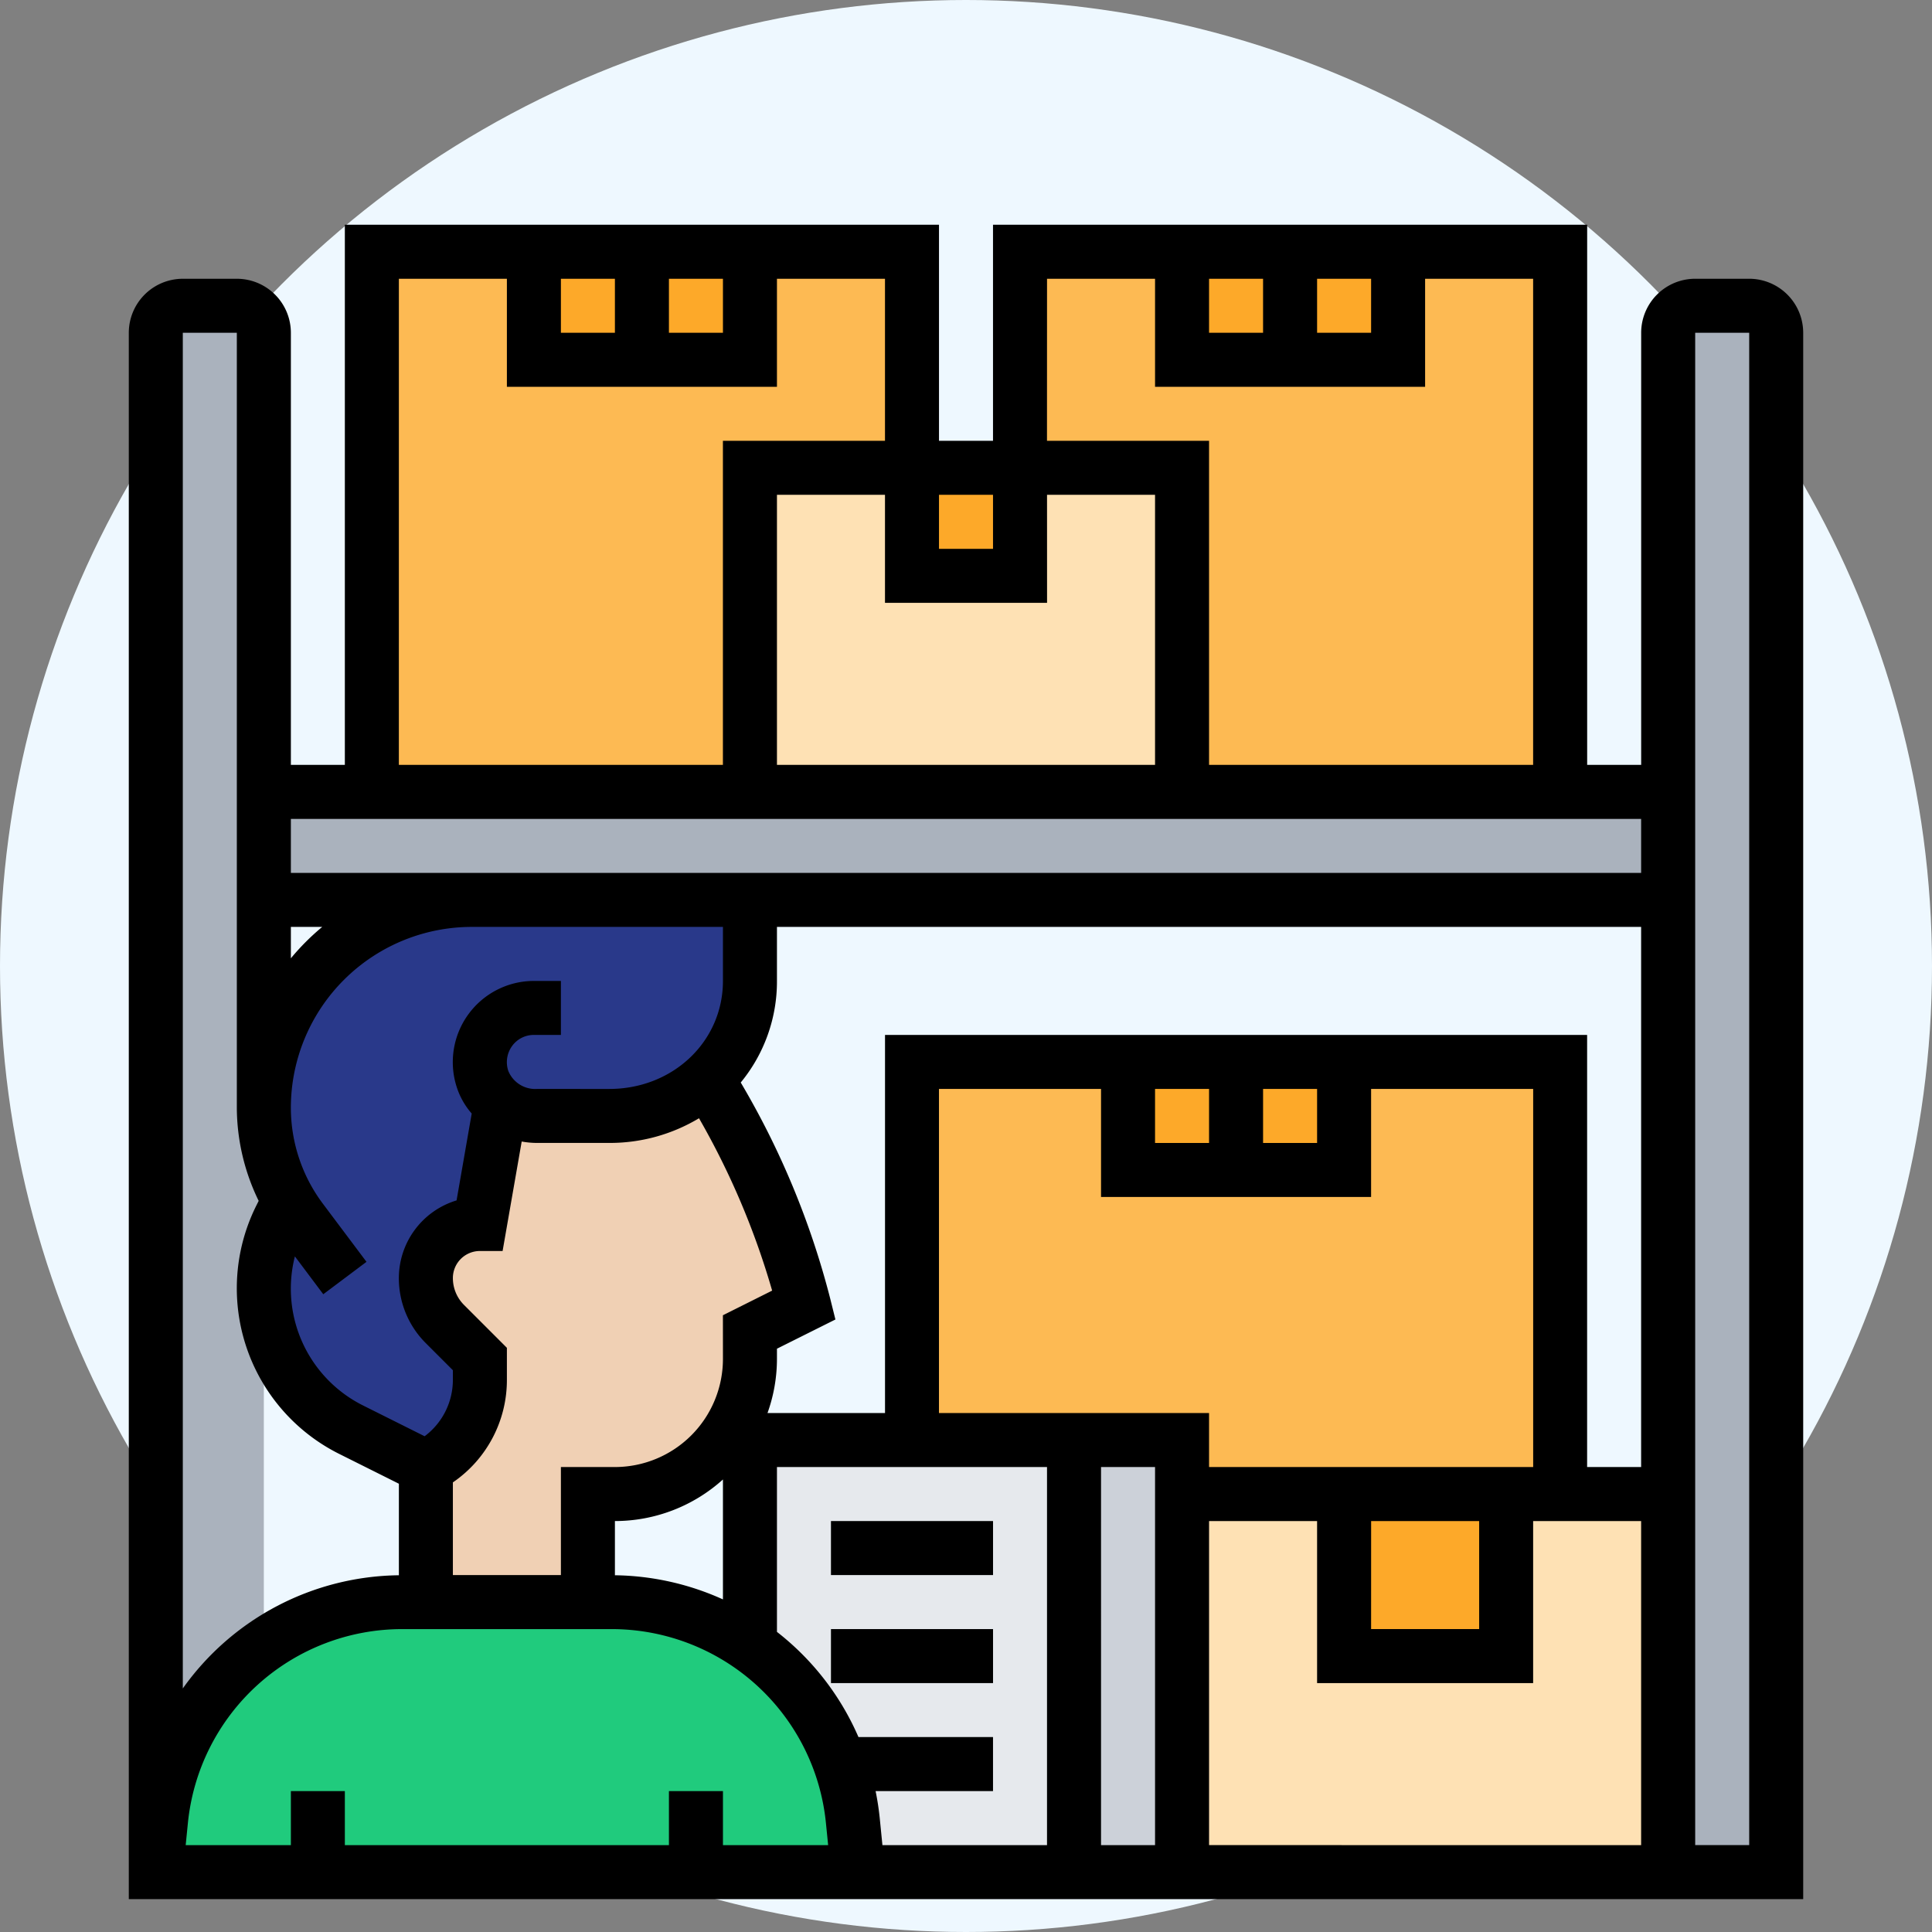 <svg xmlns="http://www.w3.org/2000/svg" width="180" height="180" viewBox="0 0 180 180">
  <rect x="0" y="0" width="180" height="180" fill="#808080" stroke="none"/>
  <g id="_6" data-name="6" transform="translate(-1067 -1609.061)">
    <circle id="Ellipse_6161" data-name="Ellipse 6161" cx="90" cy="90" r="90" transform="translate(1067 1609.061)" fill="#eef8ff"/>
    <g id="inventario" transform="translate(1078 1629)">
      <g id="Group_158184" data-name="Group 158184" transform="translate(3.516 3.516)">
        <g id="Group_158166" data-name="Group 158166" transform="translate(10.065 50.323)">
          <path id="Path_266781" data-name="Path 266781" d="M136.839,22V32.065H6V22H136.839Z" transform="translate(-6 -22)" fill="#aab2bd"/>
        </g>
        <g id="Group_158167" data-name="Group 158167" transform="translate(140.903 5.032)">
          <path id="Path_266782" data-name="Path 266782" d="M68.065,6.516V149.935H58V6.516A2.524,2.524,0,0,1,60.516,4h5.032A2.524,2.524,0,0,1,68.065,6.516Z" transform="translate(-58 -4)" fill="#aab2bd"/>
        </g>
        <g id="Group_158168" data-name="Group 158168" transform="translate(0 5.032)">
          <path id="Path_266783" data-name="Path 266783" d="M12.065,6.516V149.935H2V6.516A2.524,2.524,0,0,1,4.516,4H9.548A2.524,2.524,0,0,1,12.065,6.516Z" transform="translate(-2 -4)" fill="#aab2bd"/>
        </g>
        <g id="Group_158169" data-name="Group 158169" transform="translate(85.548 110.71)">
          <path id="Path_266784" data-name="Path 266784" d="M46.065,51.032V86.258H36V46H46.065Z" transform="translate(-36 -46)" fill="#ccd1d9"/>
        </g>
        <g id="Group_158170" data-name="Group 158170" transform="translate(55.355 110.71)">
          <path id="Path_266785" data-name="Path 266785" d="M54.194,46V86.258H34.065l-.478-4.781A22.5,22.5,0,0,0,24,65.173V46H54.194Z" transform="translate(-24 -46)" fill="#e6e9ed"/>
        </g>
        <g id="Group_158171" data-name="Group 158171" transform="translate(95.613 115.742)">
          <path id="Path_266786" data-name="Path 266786" d="M40,48H85.29V83.226H40Z" transform="translate(-40 -48)" fill="#fee1b4"/>
        </g>
        <g id="Group_158172" data-name="Group 158172" transform="translate(70.452 75.484)">
          <path id="Path_266787" data-name="Path 266787" d="M30,32V67.226H55.161v5.032H90.387V32Z" transform="translate(-30 -32)" fill="#fdba53"/>
        </g>
        <g id="Group_158173" data-name="Group 158173" transform="translate(20.129)">
          <path id="Path_266788" data-name="Path 266788" d="M60.323,2V22.129h-15.1V52.323H10V2H25.1V12.065H45.226V2Z" transform="translate(-10 -2)" fill="#fdba53"/>
        </g>
        <g id="Group_158174" data-name="Group 158174" transform="translate(80.516)">
          <path id="Path_266789" data-name="Path 266789" d="M84.323,2V52.323H49.1V22.129H34V2H49.1V12.065H69.226V2Z" transform="translate(-34 -2)" fill="#fdba53"/>
        </g>
        <g id="Group_158175" data-name="Group 158175" transform="translate(55.355 20.129)">
          <path id="Path_266790" data-name="Path 266790" d="M24,10H64.258V40.194H24Z" transform="translate(-24 -10)" fill="#fee1b4"/>
        </g>
        <g id="Group_158176" data-name="Group 158176" transform="translate(70.452 20.129)">
          <path id="Path_266791" data-name="Path 266791" d="M30,10H40.065V20.065H30Z" transform="translate(-30 -10)" fill="#fda929"/>
        </g>
        <g id="Group_158177" data-name="Group 158177" transform="translate(110.71 115.742)">
          <path id="Path_266792" data-name="Path 266792" d="M46,48H61.1V63.1H46Z" transform="translate(-46 -48)" fill="#fda929"/>
        </g>
        <g id="Group_158178" data-name="Group 158178" transform="translate(90.581 75.484)">
          <path id="Path_266793" data-name="Path 266793" d="M38,32H58.129V42.065H38Z" transform="translate(-38 -32)" fill="#fda929"/>
        </g>
        <g id="Group_158179" data-name="Group 158179" transform="translate(95.613)">
          <path id="Path_266794" data-name="Path 266794" d="M40,2H60.129V12.065H40Z" transform="translate(-40 -2)" fill="#fda929"/>
        </g>
        <g id="Group_158180" data-name="Group 158180" transform="translate(35.226)">
          <path id="Path_266795" data-name="Path 266795" d="M16,2H36.129V12.065H16Z" transform="translate(-16 -2)" fill="#fda929"/>
        </g>
        <g id="Group_158181" data-name="Group 158181" transform="translate(0 125.806)">
          <path id="Path_266796" data-name="Path 266796" d="M52.323,77.161H2l.478-4.781A22.631,22.631,0,0,1,25,52H44.422a22.725,22.725,0,0,1,12.933,4.051v.025a22.5,22.5,0,0,1,9.586,16.3l.478,4.781Z" transform="translate(-2 -52)" fill="#20cb7d"/>
        </g>
        <g id="Group_158182" data-name="Group 158182" transform="translate(10.065 60.387)">
          <path id="Path_266797" data-name="Path 266797" d="M8.34,54.055A17.209,17.209,0,0,1,6,45.374,19.388,19.388,0,0,1,25.374,26h23.4a2.524,2.524,0,0,1,2.516,2.516v5.032a12.374,12.374,0,0,1-4,9.134,13.281,13.281,0,0,1-9.108,3.447H31.438a5.458,5.458,0,0,1-3.346-1.107l-.025.025L26.129,56.194A5.047,5.047,0,0,0,21.1,61.226a6.055,6.055,0,0,0,1.786,4.3l3.246,3.246v1.912A9.092,9.092,0,0,1,21.1,78.839l-6.945-3.472A14.73,14.73,0,0,1,7.56,55.59Z" transform="translate(-6 -26)" fill="#29398a"/>
        </g>
        <g id="Group_158183" data-name="Group 158183" transform="translate(25.161 77.069)">
          <path id="Path_266798" data-name="Path 266798" d="M18.995,34.97a5.458,5.458,0,0,0,3.346,1.107h6.743a13.281,13.281,0,0,0,9.108-3.447l.025.025A75.69,75.69,0,0,1,47.226,53.69l-5.032,2.516v2.516A12.585,12.585,0,0,1,29.613,71.3H27.1V81.367H12V68.787a9.092,9.092,0,0,0,5.032-8.152V58.722l-3.246-3.246A6.055,6.055,0,0,1,12,51.174a5.047,5.047,0,0,1,5.032-5.032L18.97,35Z" transform="translate(-12 -32.63)" fill="#f0d0b4"/>
        </g>
      </g>
      <g id="Group_158185" data-name="Group 158185" transform="translate(1 1)">
        <path id="Path_266799" data-name="Path 266799" d="M151.968,6.032h-5.032a5.037,5.037,0,0,0-5.032,5.032V51.323h-5.032V1H81.516V21.129H76.484V1H21.129V51.323H16.1V11.065a5.037,5.037,0,0,0-5.032-5.032H6.032A5.037,5.037,0,0,0,1,11.065V157H157V11.065A5.037,5.037,0,0,0,151.968,6.032Zm-50.323,0h5.032v5.032h-5.032Zm10.065,0h5.032v5.032H111.71Zm-25.161,0H96.613V16.1h25.161V6.032h10.064v45.29H101.645V21.129h-15.1Zm0,20.129H96.613V51.323H61.387V26.161H71.452V36.226h15.1Zm-5.032,0v5.032H76.484V26.161ZM41.258,6.032H46.29v5.032H41.258Zm10.065,0h5.032v5.032H51.323Zm-25.161,0H36.226V16.1H61.387V6.032H71.452v15.1h-15.1V51.323H26.161ZM141.9,56.355v5.032H16.1V56.355ZM51.323,146.935v5.032H21.129v-5.032H16.1v5.032H6.3l.2-2a20.065,20.065,0,0,1,20.028-18.126h19.4a20.065,20.065,0,0,1,20.028,18.126l.2,2h-9.8v-5.032ZM16.1,66.419h2.921A22.12,22.12,0,0,0,16.1,69.343Zm.377,30.7,2.642,3.523,4.026-3.019-4.079-5.437a14.912,14.912,0,0,1-2.967-8.9A16.859,16.859,0,0,1,32.96,66.419H56.355v5.032c0,5.644-4.655,10.065-10.593,10.065H39.011a2.709,2.709,0,0,1-2.649-1.666,2.562,2.562,0,0,1,.355-2.343,2.492,2.492,0,0,1,2.025-1.024h2.516V71.452H38.742a7.564,7.564,0,0,0-7.194,9.876,6.957,6.957,0,0,0,1.4,2.478L31.538,91.9a7.565,7.565,0,0,0-5.377,7.231,8.536,8.536,0,0,0,2.516,6.074l2.516,2.516v.881a6.552,6.552,0,0,1-2.632,5.271l-5.714-2.856a12.163,12.163,0,0,1-6.373-13.9ZM46.29,126.824v-5.05A15.019,15.019,0,0,0,56.355,117.9v11.174A25.158,25.158,0,0,0,46.29,126.824Zm10.065-20.147A10.075,10.075,0,0,1,46.29,116.742H41.258v10.065H31.194v-8.635a11.549,11.549,0,0,0,5.032-9.574v-2.964l-3.988-3.988a3.53,3.53,0,0,1-1.044-2.516,2.519,2.519,0,0,1,2.516-2.516h2.116l1.779-10.2a8.094,8.094,0,0,0,1.4.131h6.751a16.131,16.131,0,0,0,8.369-2.3,72.569,72.569,0,0,1,6.814,16.06l-4.587,2.295Zm14.609,42.787a25.193,25.193,0,0,0-.387-2.529h10.94V141.9H68.981a25.008,25.008,0,0,0-7.594-9.8V116.742H86.548v35.226H71.213Zm20.617-32.722h5.032v35.226H91.581Zm-15.1-5.032V81.516h15.1V91.581h25.161V81.516h15.1v35.226H101.645V111.71ZM111.71,81.516v5.032h-5.032V81.516Zm-10.065,5.032H96.613V81.516h5.032Zm15.1,35.226h10.065v10.065H116.742Zm-45.29-45.29V111.71H60.506a14.973,14.973,0,0,0,.881-5.032v-.961l5.447-2.722-.488-1.958a77.186,77.186,0,0,0-8.333-20.121,14.808,14.808,0,0,0,3.374-9.463V66.419H141.9v50.323h-5.032V76.484ZM11.065,11.065V83.28A19.924,19.924,0,0,0,13.1,91.943l-.216.433A17.247,17.247,0,0,0,20.6,115.517l5.563,2.78v8.527A25.051,25.051,0,0,0,6.032,137.369V11.065Zm90.581,140.9V121.774H111.71v15.1h20.129v-15.1H141.9v30.194Zm50.323,0h-5.032V11.065h5.032Z" transform="translate(-1 -1)"/>
        <path id="Path_266800" data-name="Path 266800" d="M27,49H42.1v5.032H27Z" transform="translate(38.419 71.774)"/>
        <path id="Path_266801" data-name="Path 266801" d="M27,53H42.1v5.032H27Z" transform="translate(38.419 77.839)"/>
      </g>
    </g>
  </g>
</svg>
